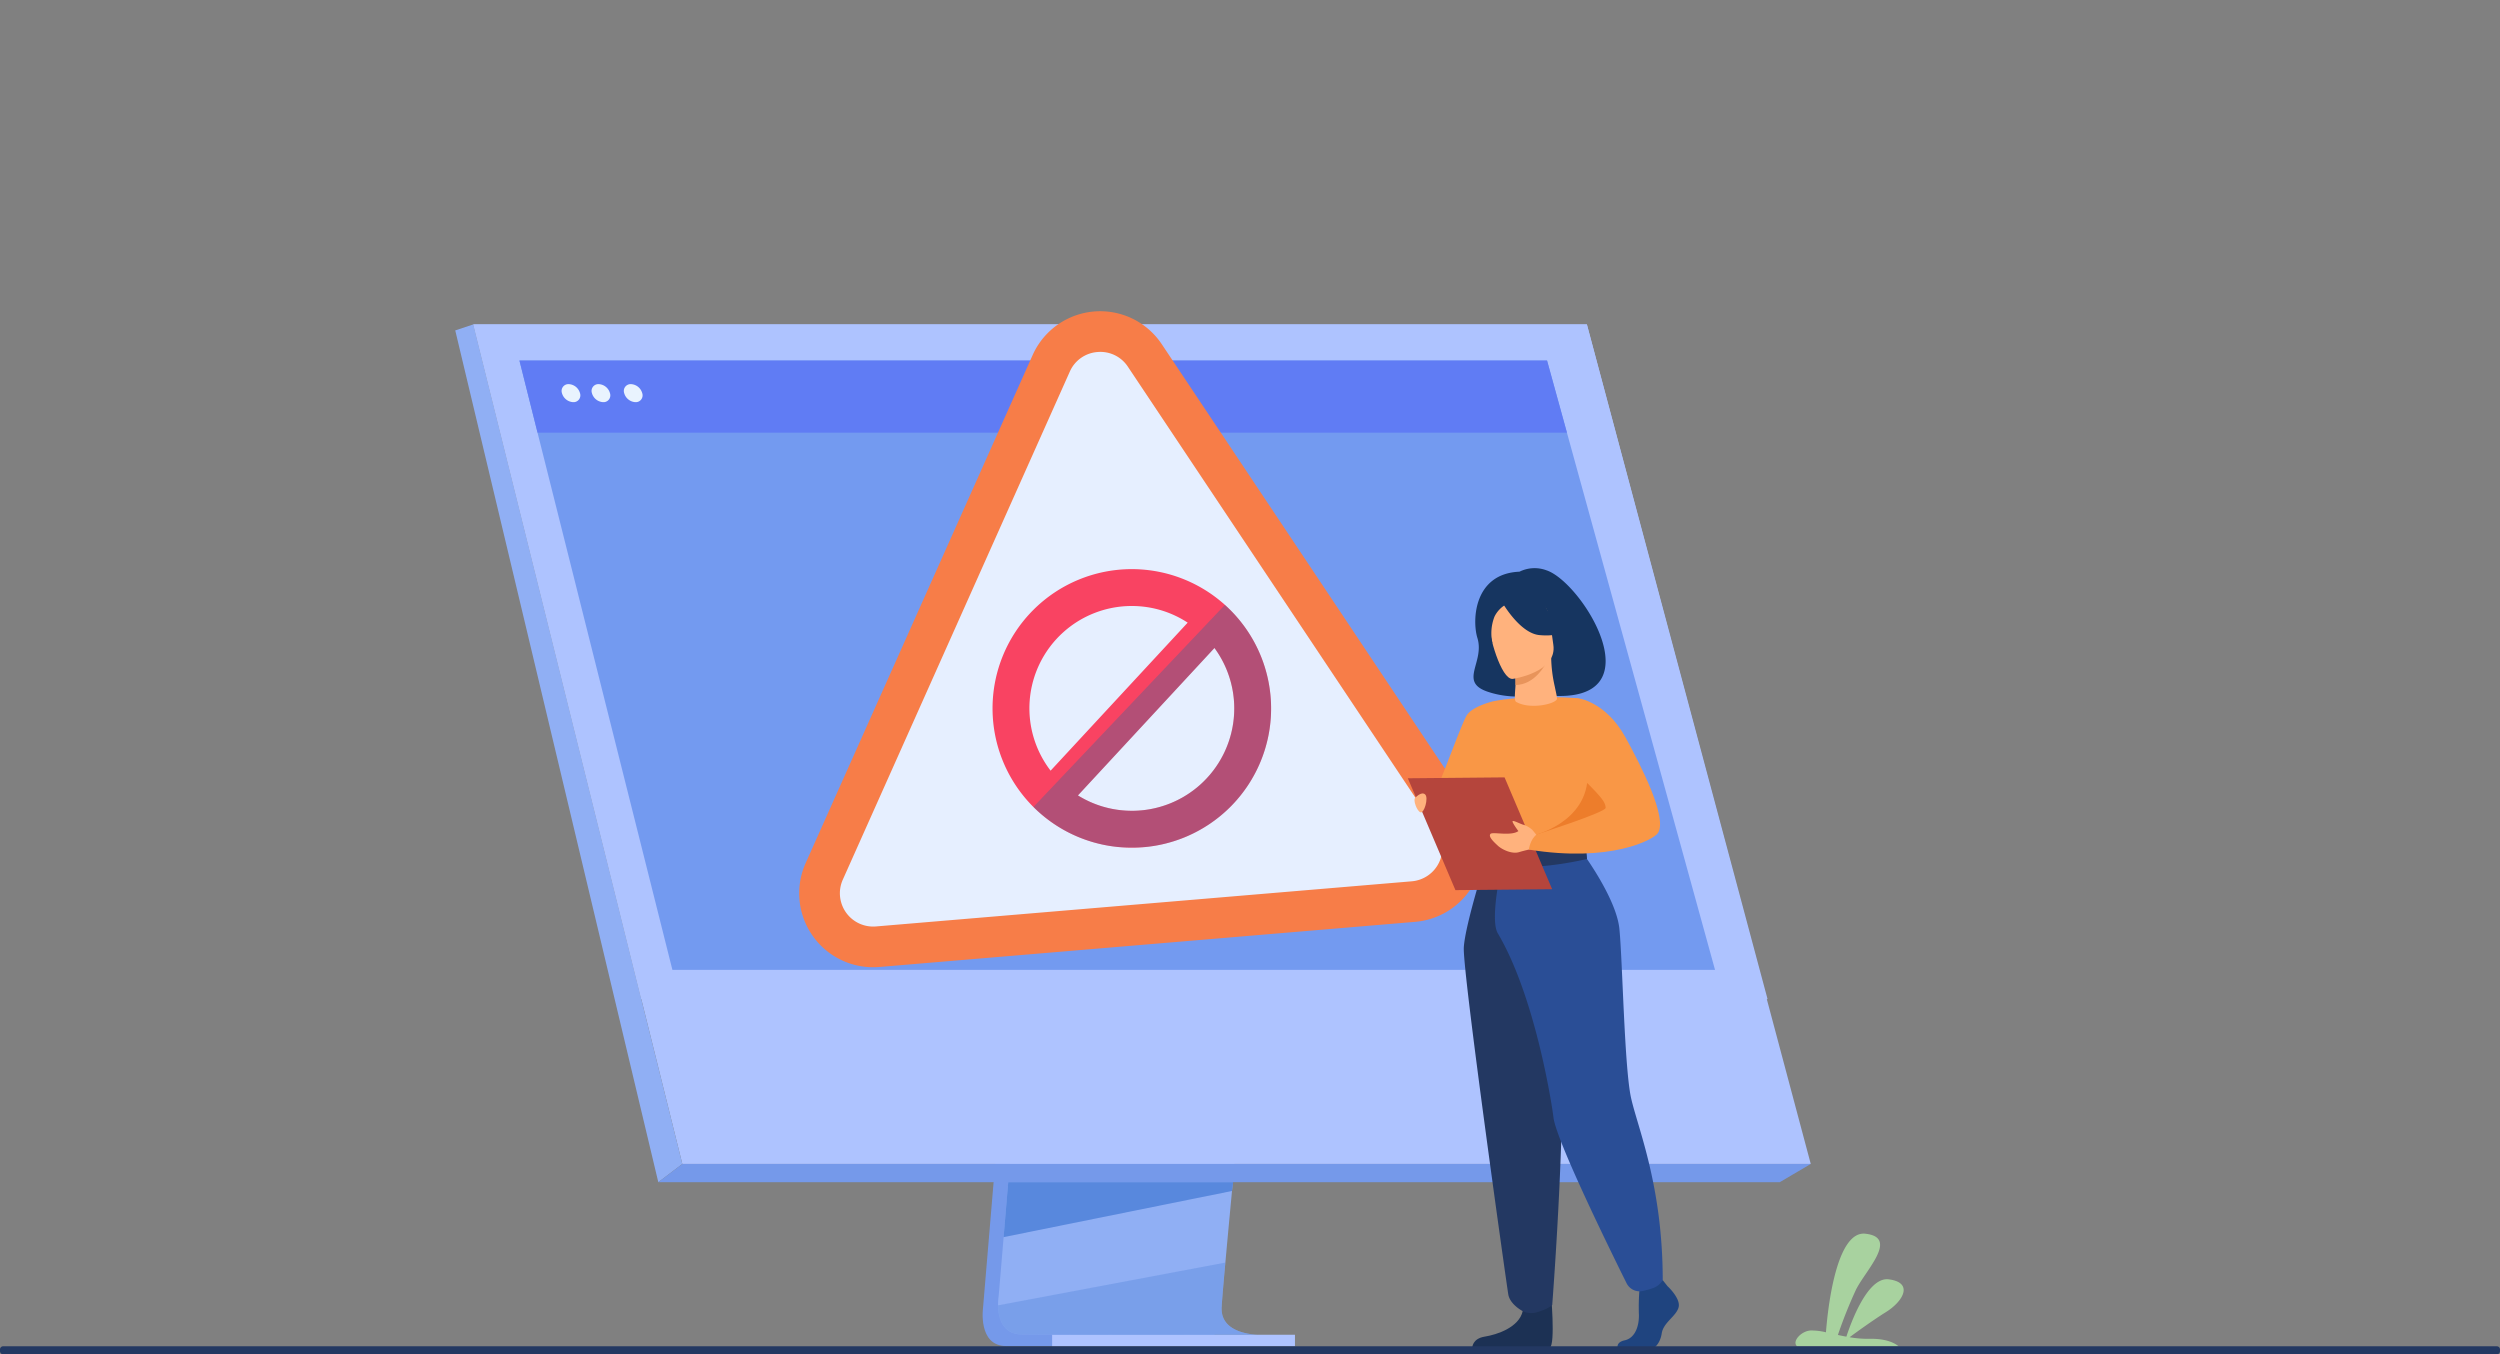 <svg id="Group_13666" data-name="Group 13666" xmlns="http://www.w3.org/2000/svg" xmlns:xlink="http://www.w3.org/1999/xlink" width="710.474" height="384.883" viewBox="0 0 710.474 384.883">
  <rect x="0" y="0" width="710.474" height="384.883" fill="#808080" stroke="none"/>
  <defs>
    <clipPath id="clip-path">
      <rect id="Rectangle_7556" data-name="Rectangle 7556" width="710.474" height="384.883" fill="none"/>
    </clipPath>
    <clipPath id="clip-path-2">
      <rect id="Rectangle_7555" data-name="Rectangle 7555" width="710.474" height="384.882" fill="none"/>
    </clipPath>
    <clipPath id="clip-path-3">
      <rect id="Rectangle_7554" data-name="Rectangle 7554" width="74.079" height="20.545" fill="none"/>
    </clipPath>
    <clipPath id="clip-path-4">
      <rect id="Rectangle_7559" data-name="Rectangle 7559" width="79.167" height="79.167" fill="none"/>
    </clipPath>
    <clipPath id="clip-path-6">
      <rect id="Rectangle_7557" data-name="Rectangle 7557" width="67.531" height="69.002" fill="none"/>
    </clipPath>
  </defs>
  <g id="Group_13665" data-name="Group 13665" clip-path="url(#clip-path)">
    <g id="Group_13664" data-name="Group 13664" transform="translate(0 0.001)">
      <g id="Group_13663" data-name="Group 13663" clip-path="url(#clip-path-2)">
        <path id="Path_11141" data-name="Path 11141" d="M1698.489,1178.859h-28.848c-1.546-1.311,1.07-4.289,3.8-4.49a16.866,16.866,0,0,1,4.4.521c.4-5.273,2.664-28.975,11.208-28.022,9.606,1.066,0,10.438-2.716,15.987a131.822,131.822,0,0,0-5.1,12.785c.78.169,1.587.334,2.412.486,1.274-3.909,6.011-17.06,12.036-16.294,7.074.9,4.23,6.17-.783,9.3-3.679,2.3-8.2,5.573-10.342,7.153a30.647,30.647,0,0,0,5.642.452c4.942-.117,7.353,1.339,8.288,2.122" transform="translate(-1158.923 -796.259)" fill="#a8d29f"/>
        <path id="Path_11142" data-name="Path 11142" d="M928.851,619.727l-15.215,180.91s-1.594,10.966,6.563,10.986c13.412.032,66.756,0,66.756,0s-10.094-2.283-9.972-7.419c.144-6.054,17.783-186.189,17.783-186.189Z" transform="translate(-634.256 -429.093)" fill="#7599ea"/>
        <path id="Path_11143" data-name="Path 11143" d="M1001.935,800.958c-2.638.008-54.282.1-67.343-.072-5.692-.071-6.69-5.061-6.737-8.291a16.176,16.176,0,0,1,.173-2.693l.4-4.7,1.008-11.984.891-10.588,1.145-13.606.964-11.484,10.811-128.549,65.916-1.711s-7.429,75.385-12.684,130.26c-.587,6.114-1.145,11.976-1.661,17.449q-.252,2.621-.484,5.119c-.488,5.192-.933,9.959-1.32,14.169-.2,2.219-.393,4.281-.563,6.169-.67,7.4-1.063,12.126-1.069,13.024a7.614,7.614,0,0,0,.128,1.464c1.082,5.766,9.44,6.027,10.431,6.027" transform="translate(-644.214 -421.637)" fill="#90aff4"/>
        <path id="Path_11144" data-name="Path 11144" d="M440.034,301.578,477.1,450.445l5.074,20.388,17.261,69.338H820.117L756.495,301.578Z" transform="translate(-305.519 -209.389)" fill="#aec3ff"/>
        <path id="Path_11145" data-name="Path 11145" d="M428.366,301.577l-5.136,1.712,57.705,242.059,6.829-5.178Z" transform="translate(-293.852 -209.388)" fill="#90aff4"/>
        <path id="Path_11146" data-name="Path 11146" d="M612,1087.256H930.711l8.8-5.178H618.827Z" transform="translate(-424.915 -751.295)" fill="#7599ea"/>
        <rect id="Rectangle_7553" data-name="Rectangle 7553" width="69.006" height="3.279" transform="translate(299.006 379.32)" fill="#aec3ff"/>
        <path id="Path_11147" data-name="Path 11147" d="M998.271,1099.012l-.357,2.507-64.9,13.111.891-10.588.425-5.03Z" transform="translate(-647.801 -763.052)" fill="#5888dd"/>
        <g id="Group_13662" data-name="Group 13662" transform="translate(283.64 358.805)" opacity="0.4">
          <g id="Group_13661" data-name="Group 13661">
            <g id="Group_13660" data-name="Group 13660" clip-path="url(#clip-path-3)">
              <path id="Path_11148" data-name="Path 11148" d="M1001.939,1194.26c-2.638.008-54.282.1-67.343-.072-5.692-.071-6.69-5.061-6.737-8.291l64.59-12.152c-.67,7.4-1.063,12.126-1.069,13.024a7.615,7.615,0,0,0,.128,1.464c1.082,5.766,9.44,6.027,10.431,6.027" transform="translate(-927.859 -1173.745)" fill="#5888dd"/>
            </g>
          </g>
        </g>
        <path id="Path_11149" data-name="Path 11149" d="M440.032,301.577H756.493L807.84,493.33H487.769Z" transform="translate(-305.517 -209.388)" fill="#aec3ff"/>
        <path id="Path_11150" data-name="Path 11150" d="M822.685,508.352H526.38l-10.588-42.18-4.1-16.321-1.67-6.656-10.882-43.347-.564-2.257-5.753-22.913-2.573-10.252-2.2-8.746-5.147-20.5H774.944l5.652,20.5,2.409,8.746,2.826,10.252,18.62,67.541v0l1.579,5.722.733,2.656,12.856,46.629Z" transform="translate(-335.288 -232.719)" fill="#739af0"/>
        <path id="Path_11151" data-name="Path 11151" d="M780.6,355.68H488.061l-5.146-20.5H774.948Z" transform="translate(-335.291 -232.717)" fill="#607cf4"/>
        <path id="Path_11152" data-name="Path 11152" d="M522.255,359.667a1.936,1.936,0,0,1,1.924-2.563,3.5,3.5,0,0,1,3.2,2.563,1.936,1.936,0,0,1-1.924,2.563,3.5,3.5,0,0,1-3.2-2.563" transform="translate(-362.551 -247.94)" fill="#e9f3fe"/>
        <path id="Path_11153" data-name="Path 11153" d="M550.113,359.667a1.936,1.936,0,0,1,1.924-2.563,3.5,3.5,0,0,1,3.2,2.563,1.936,1.936,0,0,1-1.924,2.563,3.5,3.5,0,0,1-3.2-2.563" transform="translate(-381.892 -247.94)" fill="#e9f3fe"/>
        <path id="Path_11154" data-name="Path 11154" d="M580.11,359.667a1.937,1.937,0,0,1,1.924-2.563,3.5,3.5,0,0,1,3.2,2.563,1.936,1.936,0,0,1-1.924,2.563,3.5,3.5,0,0,1-3.2-2.563" transform="translate(-402.72 -247.94)" fill="#e9f3fe"/>
        <path id="Path_11155" data-name="Path 11155" d="M930.653,470.235l-152.277,12.83a15.243,15.243,0,0,1-15.2-21.407l64.514-144.383a15.243,15.243,0,0,1,26.6-2.241l87.763,131.553a15.243,15.243,0,0,1-11.4,23.648" transform="translate(-528.945 -214.02)" fill="#e6efff"/>
        <path id="Path_11156" data-name="Path 11156" d="M918,462.861,765.722,475.69a21.023,21.023,0,0,1-20.959-29.525l64.514-144.383a21.023,21.023,0,0,1,36.683-3.091l87.762,131.554A21.023,21.023,0,0,1,918,462.861M827.677,300.929a9.342,9.342,0,0,0-7.845,5.569L755.318,450.882a9.462,9.462,0,0,0,9.434,13.289l152.277-12.829a9.462,9.462,0,0,0,7.077-14.68L836.343,305.107a9.342,9.342,0,0,0-8.666-4.178" transform="translate(-515.806 -200.886)" fill="#f77d48"/>
        <path id="Path_11158" data-name="Path 11158" d="M1390.594,528.867a9.632,9.632,0,0,0-7.649.393c-13.014.535-13.5,13.874-11.97,18.839,2.146,6.972-5.447,12.47,2.974,15.292,9.77,3.274,17.968-.61,17.408,1.076,30.9,2.435,9.517-32.186-.763-35.6" transform="translate(-951.112 -366.795)" fill="#163560"/>
        <path id="Path_11159" data-name="Path 11159" d="M1349.836,679.607a34.125,34.125,0,0,1-3.48,5.262c-2.7,3.386-16.893-4.651-15.67-5.262s8.353-21.152,10.05-23.734,7.485-3.921,7.485-3.921Z" transform="translate(-923.853 -452.655)" fill="#f99746"/>
        <path id="Path_11160" data-name="Path 11160" d="M1517.914,1191.782s3.916,3.574,3.152,6.114-4.3,4.233-4.776,7.336-2.388,4.8-4.107,4.8h-8.2s-1.265-2.184,1.792-2.842,4.209-4.306,4.018-7.692a59.649,59.649,0,0,1,.287-7.9l6.5-1.505Z" transform="translate(-1044.047 -826.288)" fill="#1f447f"/>
        <path id="Path_11161" data-name="Path 11161" d="M1391.023,1200.591s1.409,15.141-.31,15.987l-22-.045s0-2.539,3.534-3.1,9.743-2.633,10.794-7.242,7.986-5.6,7.986-5.6" transform="translate(-950.304 -833.579)" fill="#1c3154"/>
        <path id="Path_11162" data-name="Path 11162" d="M1406.782,666.675a87.614,87.614,0,0,1,0,10.17c-.218,3.677-3.938,8.6-4.465,9.821-1.325,3.056-2.818,3.553-2.818,3.553l-11.553,2.831-4.062.994-12.81-3.826s-5.835-16.286-3.492-25.453a70.444,70.444,0,0,1,5.922-15.534s8.705-1.957,24.064-.868Z" transform="translate(-949.136 -449.935)" fill="#f99746"/>
        <path id="Path_11163" data-name="Path 11163" d="M1450.656,720.081c-.218,3.677-5.038,8.474-5.566,9.692-1.324,3.056-2.818,3.553-2.818,3.553l-11.553,2.832-2.086-5.979s16.881-4.434,14.165-20.058Z" transform="translate(-991.911 -493.043)" fill="#ed7d2b"/>
        <path id="Path_11164" data-name="Path 11164" d="M1367.573,794.117s-6.344,19.746-6.752,26.469,12.127,95.5,12.631,98.6c.475,2.92,4.1,4.781,4.1,4.781a5.487,5.487,0,0,0,4.048.312c3.3-.932,4.346-2.049,4.346-2.049s4.938-63.318,1.882-85.937a358.235,358.235,0,0,1-3.092-42.179Z" transform="translate(-944.821 -551.362)" fill="#233862"/>
        <path id="Path_11165" data-name="Path 11165" d="M1414.551,792.192s9.677,12.984,10.579,21.761,1.415,39.607,3.337,48.163,8.984,25.023,8.984,51.71a5.322,5.322,0,0,1-3,2.344,24.664,24.664,0,0,1-2.639.73,4.148,4.148,0,0,1-4.64-2.2c-4.774-9.612-19.981-40.614-20.761-47.049-.552-4.555-5.353-34.7-15.827-52.382-2.515-4.246,1.543-21.132,1.543-21.132Z" transform="translate(-964.921 -550.025)" fill="#2a4e96"/>
        <path id="Path_11166" data-name="Path 11166" d="M1378.8,784.146s2.547,2.015,7.606,2.117c6.043.121,21.018-1.541,21.018-1.541a12.376,12.376,0,0,1,.638,3.822s-18.289,4.613-28.885.674a6.7,6.7,0,0,1-.376-5.071" transform="translate(-957.059 -544.439)" fill="#233862"/>
        <path id="Path_11167" data-name="Path 11167" d="M1393.49,793.928a3.145,3.145,0,1,1,2.758-3.121,2.959,2.959,0,0,1-2.758,3.121m0-5.328a2.243,2.243,0,1,0,1.843,2.207,2.052,2.052,0,0,0-1.843-2.207" transform="translate(-965.595 -546.896)" fill="#fff"/>
        <path id="Path_11168" data-name="Path 11168" d="M1349.821,754.479l-27.488.257-13.526-31.788,27.488-.256Z" transform="translate(-908.714 -501.771)" fill="#b5453c"/>
        <path id="Path_11169" data-name="Path 11169" d="M1399.187,768.259l-2.015-2.476a7.085,7.085,0,0,0-2.353-1.423c-.989-.207-3.079-1.412-3.282-1.072s1.606,2.762,1.606,2.762l.092.013c-2.075,1.561-7.315.183-7.962.82-.784.771,1.079,2.44,2.078,3.377s3.857,2.5,6.086,1.805c1.629-.507,4.192-1.023,4.192-1.023Z" transform="translate(-961.674 -529.915)" fill="#ffb27d"/>
        <path id="Path_11170" data-name="Path 11170" d="M1315.17,738.925s1.728-1.963,2.827-1.021-.288,5.575-1.335,5.1-2.094-3.507-1.492-4.083" transform="translate(-913.009 -512.155)" fill="#ffb27d"/>
        <path id="Path_11171" data-name="Path 11171" d="M1435.237,649.114s7.869.868,13.516,11.128c4.453,8.091,12.066,23.007,9.193,27.22-1.261,1.85-13.349,8.432-36.665,4.67,0,0,.367-2.945,2.248-4.31,0,0,19.621-6.3,19.588-7.553-.064-2.371-2.651-4.419-13.612-15.382-2.98-2.981,5.732-15.773,5.732-15.773" transform="translate(-986.805 -450.685)" fill="#f99746"/>
        <path id="Path_11172" data-name="Path 11172" d="M1420.133,623.147c.27-.363-.078-1.519-.51-3.672a40.214,40.214,0,0,1-1.041-8.36l-.58.1-9.752,1.641s.222,2.608.228,5.064c0,.021,0,.041,0,.061.012,2.133-.575,5.357.144,5.779,3.7,2.165,10.471.785,11.511-.611" transform="translate(-977.757 -424.303)" fill="#ffb27d"/>
        <path id="Path_11173" data-name="Path 11173" d="M1408.249,613.075s.194,3.677.2,6.133c5.458-.13,8.37-5.43,9.552-7.774Z" transform="translate(-977.757 -424.523)" fill="#e8945b"/>
        <path id="Path_11174" data-name="Path 11174" d="M1391.117,579.931s12.785-1.821,11.528-9.765-.453-13.53-8.669-12.7-9.318,4.108-9.544,6.862,3.327,15.875,6.685,15.607" transform="translate(-961.214 -386.995)" fill="#ffb27d"/>
        <path id="Path_11175" data-name="Path 11175" d="M1396.578,555.034s4.976,8.762,10.553,9.287,7.673-1.282,7.673-1.282a15.363,15.363,0,0,1-6.391-8.174s-9.909-4.686-11.836.168" transform="translate(-969.654 -383.836)" fill="#163560"/>
        <path id="Path_11176" data-name="Path 11176" d="M1386.57,559.367a8.01,8.01,0,0,0-3.2,3.438,13,13,0,0,0-.562,7.567s-3.639-5.915-1.254-9.969c2.529-4.3,5.016-1.036,5.016-1.036" transform="translate(-958.66 -387.55)" fill="#163560"/>
        <path id="Path_11177" data-name="Path 11177" d="M709.588,1253.865H.886a.889.889,0,0,1-.886-.886v-.511a.889.889,0,0,1,.886-.886h708.7a.888.888,0,0,1,.886.886v.511a.888.888,0,0,1-.886.886" transform="translate(0 -868.983)" fill="#233862"/>
      </g>
    </g>
    <g id="Group_13673" data-name="Group 13673" transform="translate(282.07 161.739)">
      <g id="Group_13672" data-name="Group 13672" clip-path="url(#clip-path-4)">
        <g id="Group_13671" data-name="Group 13671" transform="translate(0 0)">
          <g id="Group_13670" data-name="Group 13670" clip-path="url(#clip-path-4)">
            <path id="Path_11178" data-name="Path 11178" d="M39.583,0A39.583,39.583,0,1,0,79.167,39.583,39.628,39.628,0,0,0,39.583,0m0,10.481a28.927,28.927,0,0,1,15.875,4.73L16.5,57.279a29.08,29.08,0,0,1,23.082-46.8m0,58.2a28.922,28.922,0,0,1-15.315-4.371l38.8-41.9A29.082,29.082,0,0,1,39.583,68.686" transform="translate(0 0)" fill="#f94362"/>
            <g id="Group_13669" data-name="Group 13669" transform="translate(11.636 10.165)" opacity="0.3" style="mix-blend-mode: multiply;isolation: isolate">
              <g id="Group_13668" data-name="Group 13668">
                <g id="Group_13667" data-name="Group 13667" clip-path="url(#clip-path-6)">
                  <path id="Path_11179" data-name="Path 11179" d="M44.5,83.465a39.562,39.562,0,0,0,26.45-69l-54.4,57.423A39.459,39.459,0,0,0,44.5,83.465m29.1-39.583A29.084,29.084,0,0,1,29.189,68.614l38.8-41.9a28.939,28.939,0,0,1,5.62,17.163" transform="translate(-16.556 -14.464)" fill="#0e6ca3"/>
                </g>
              </g>
            </g>
          </g>
        </g>
      </g>
    </g>
  </g>
</svg>
